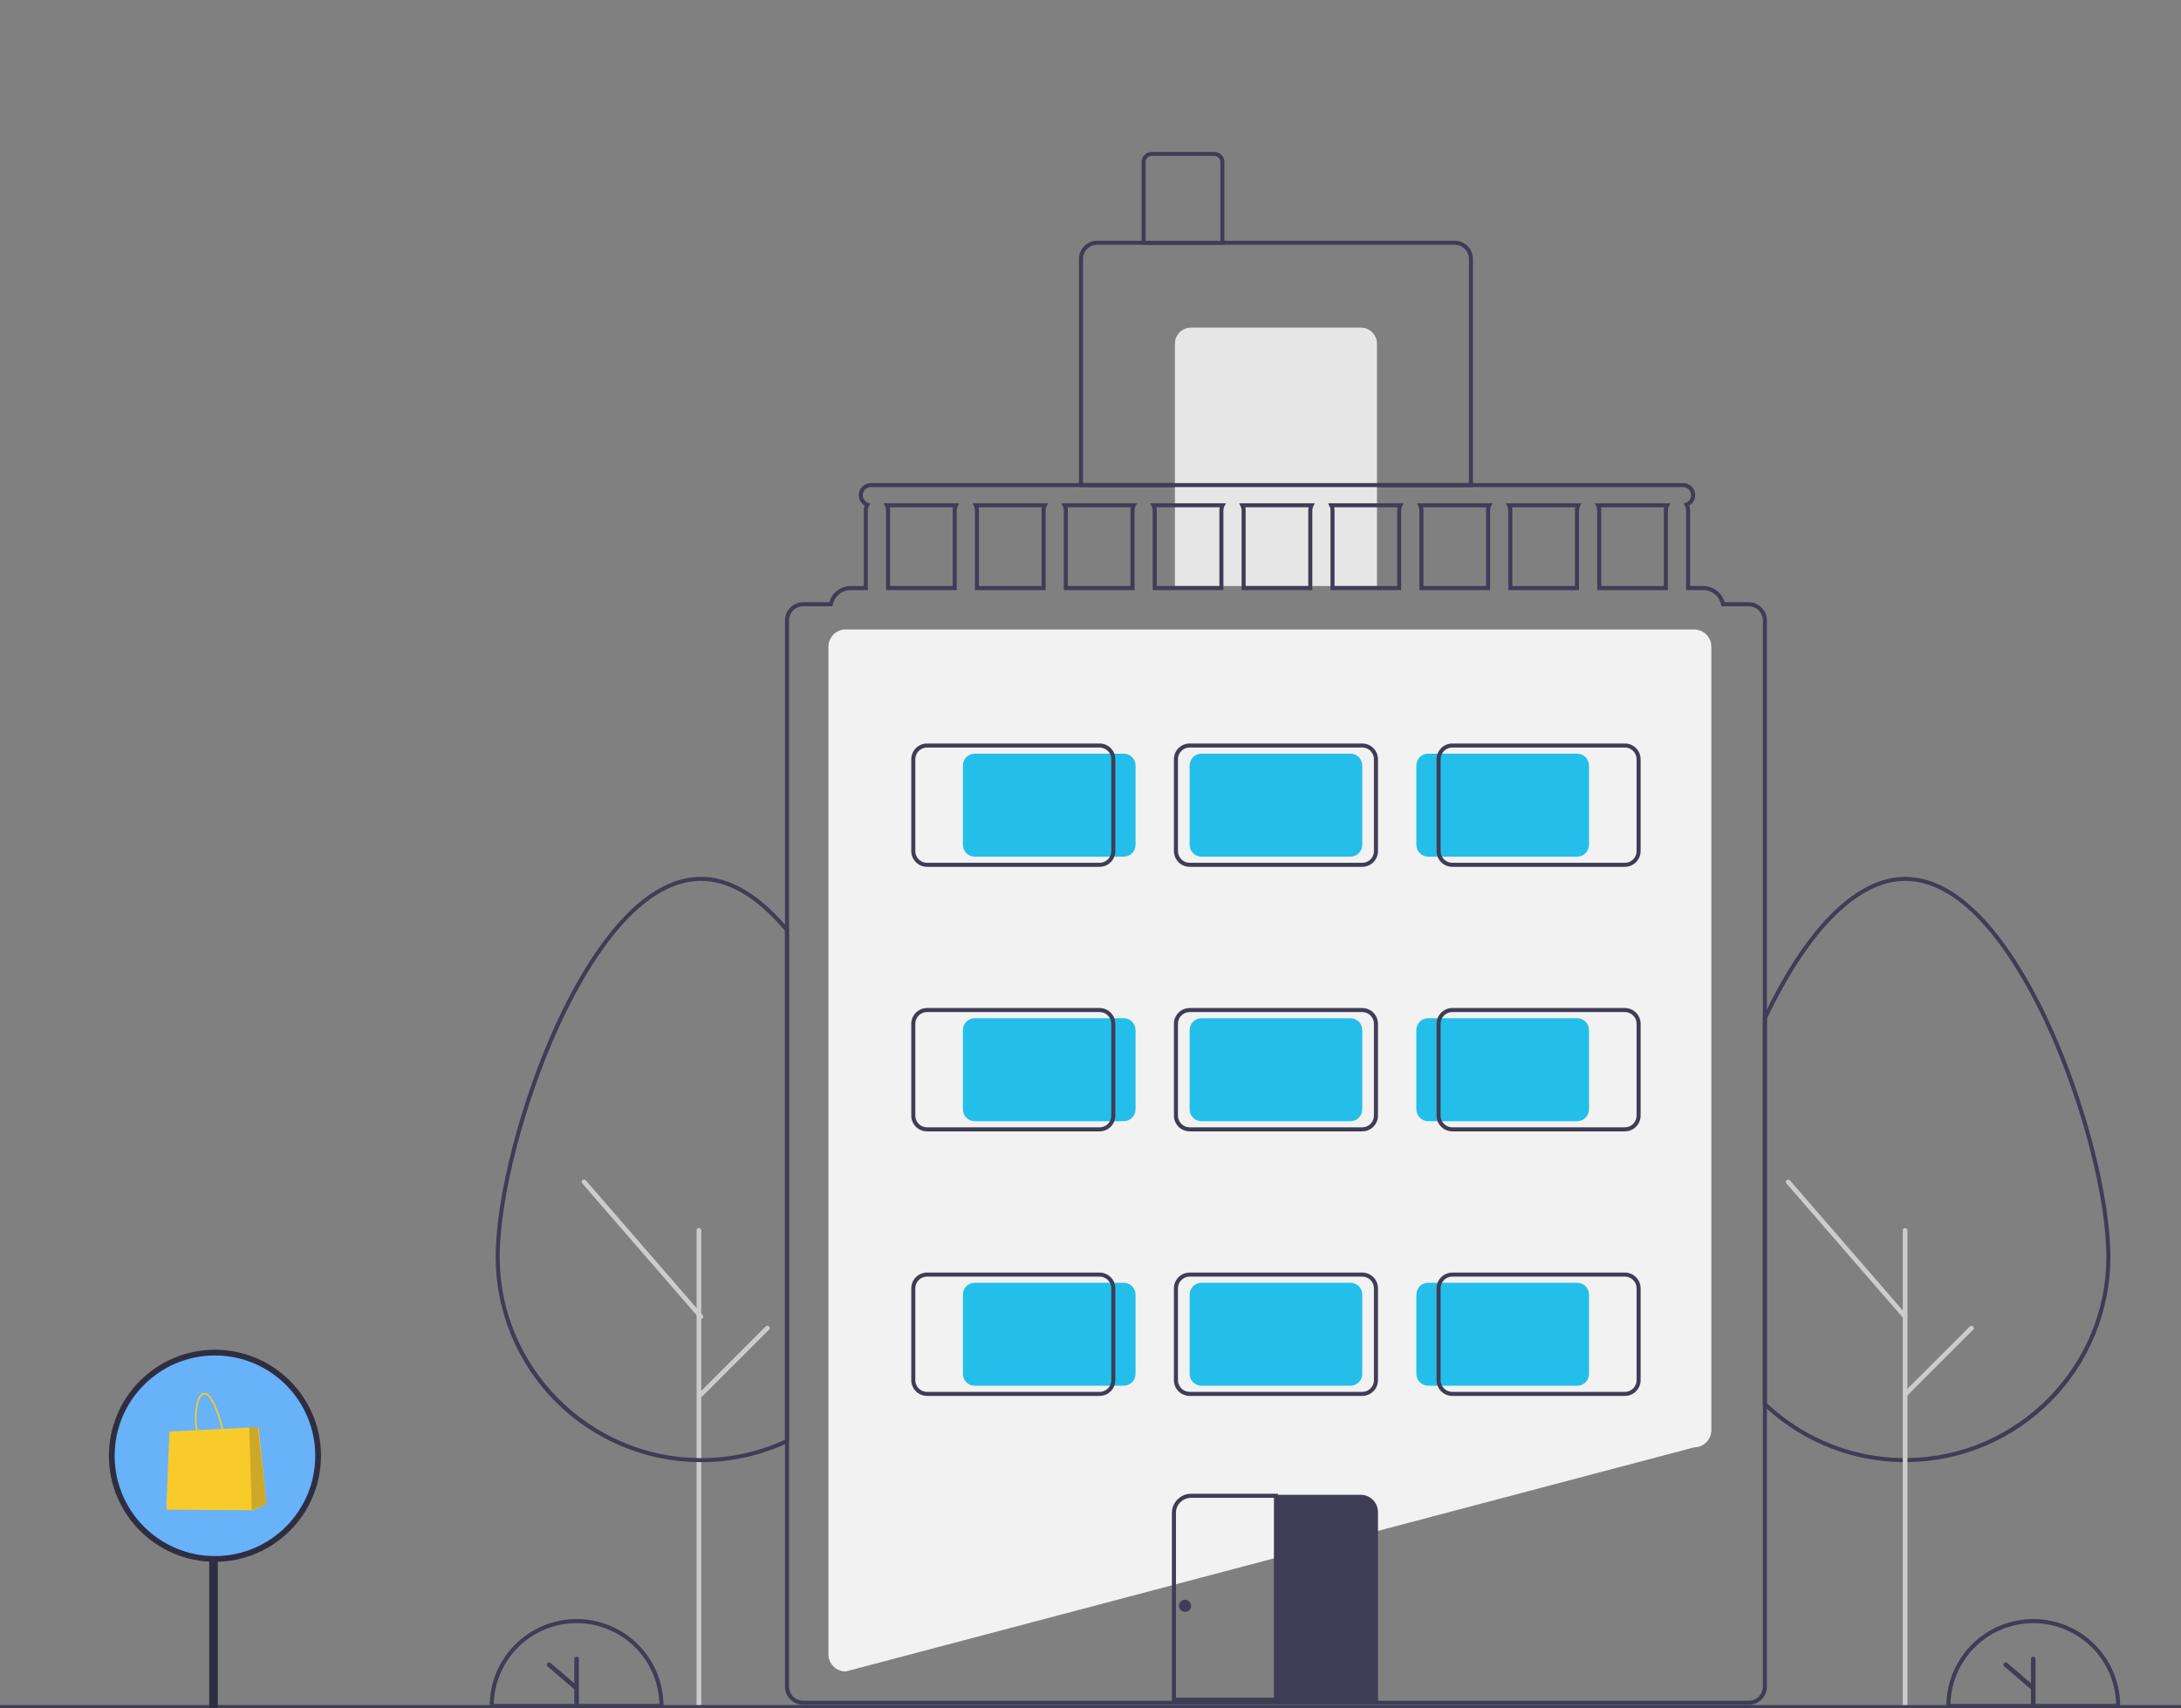 <svg width="761" height="596" viewBox="0 0 761 596" fill="none" xmlns="http://www.w3.org/2000/svg">
<rect x="0" y="0" width="761" height="596" fill="#808080" stroke="none"/>
<g clip-path="url(#clip0_1_4)">
<g clip-path="url(#clip1_1_4)">
<path d="M295.099 583.271H295.053C293.464 583.269 291.941 582.638 290.818 581.515C289.694 580.392 289.063 578.869 289.061 577.281V225.646C289.063 224.058 289.694 222.536 290.818 221.413C291.941 220.29 293.464 219.658 295.053 219.657H591.132C592.721 219.658 594.244 220.29 595.367 221.413C596.491 222.536 597.122 224.058 597.124 225.646V499.062C597.122 500.642 596.497 502.157 595.384 503.279C594.27 504.4 592.759 505.037 591.179 505.051L295.099 583.271Z" fill="#F2F2F2"/>
<path d="M513.94 169.977H376.475V90.348C376.477 88.666 377.146 87.055 378.335 85.865C379.524 84.677 381.137 84.008 382.819 84.006H507.595C509.278 84.008 510.89 84.677 512.08 85.865C513.269 87.055 513.938 88.666 513.94 90.348V169.977ZM377.885 168.567H512.53V90.348C512.529 89.04 512.008 87.786 511.083 86.862C510.158 85.937 508.904 85.417 507.595 85.415H382.819C381.511 85.417 380.257 85.937 379.331 86.862C378.406 87.786 377.886 89.04 377.885 90.348V168.567Z" fill="#3F3D56"/>
<path d="M415.599 114.307H474.815C476.311 114.307 477.745 114.901 478.803 115.958C479.861 117.015 480.455 118.449 480.455 119.945V204.506H409.96V119.945C409.96 118.449 410.554 117.015 411.612 115.958C412.669 114.901 414.104 114.307 415.599 114.307Z" fill="#E6E6E6"/>
<path d="M427.231 85.415H398.328V56.523C398.329 55.589 398.701 54.694 399.362 54.033C400.022 53.373 400.918 53.001 401.853 53H423.706C424.641 53.001 425.537 53.373 426.198 54.033C426.858 54.694 427.23 55.589 427.231 56.523V85.415ZM399.738 84.006H425.821V56.523C425.821 55.963 425.598 55.425 425.201 55.029C424.805 54.633 424.267 54.41 423.706 54.409H401.853C401.292 54.41 400.755 54.633 400.358 55.029C399.962 55.425 399.739 55.963 399.738 56.523V84.006Z" fill="#3F3D56"/>
<path d="M664.736 510.224C664.455 510.224 664.181 510.224 663.9 510.217C646.46 510.024 629.691 503.472 616.743 491.791C616.264 491.356 615.789 490.914 615.319 490.467L615.1 490.259V355.206L615.168 355.063C615.634 354.074 616.108 353.099 616.581 352.125C631.244 322.366 648.345 305.98 664.736 305.98C688.373 305.98 706.704 338.391 715.527 357.71C727.797 384.575 736.366 417.864 736.366 438.664C736.36 457.506 728.922 475.587 715.666 488.982C702.409 502.378 684.403 510.008 665.554 510.217C665.291 510.224 665.01 510.224 664.736 510.224ZM616.51 489.655C616.901 490.024 617.295 490.388 617.69 490.747C630.385 502.198 646.827 508.621 663.926 508.808C664.211 508.815 664.481 508.807 664.755 508.815C665.01 508.815 665.273 508.815 665.529 508.808C703.816 508.383 734.956 476.917 734.956 438.664C734.956 418.045 726.439 384.996 714.245 358.295C705.562 339.283 687.584 307.389 664.736 307.389C648.911 307.389 632.259 323.496 617.848 352.744C617.401 353.663 616.953 354.586 616.51 355.522L616.51 489.655Z" fill="#3F3D56"/>
<path d="M664.733 595.665C664.518 595.665 664.311 595.579 664.159 595.427C664.007 595.275 663.922 595.069 663.922 594.854V429.347C663.921 429.241 663.942 429.135 663.982 429.036C664.022 428.937 664.082 428.847 664.157 428.771C664.233 428.695 664.322 428.635 664.421 428.594C664.52 428.553 664.626 428.532 664.733 428.532C664.84 428.532 664.945 428.553 665.044 428.594C665.143 428.635 665.233 428.695 665.308 428.771C665.383 428.847 665.443 428.937 665.483 429.036C665.524 429.135 665.544 429.241 665.544 429.347V594.854C665.544 595.069 665.458 595.275 665.306 595.427C665.154 595.579 664.948 595.665 664.733 595.665Z" fill="#CCCCCC"/>
<path d="M243.877 595.665C243.662 595.665 243.456 595.579 243.304 595.427C243.152 595.275 243.066 595.069 243.066 594.854V429.347C243.066 429.241 243.086 429.135 243.127 429.036C243.167 428.937 243.227 428.847 243.302 428.771C243.377 428.695 243.467 428.635 243.566 428.594C243.664 428.553 243.77 428.532 243.877 428.532C243.984 428.532 244.09 428.553 244.189 428.594C244.287 428.635 244.377 428.695 244.452 428.771C244.528 428.847 244.587 428.937 244.628 429.036C244.668 429.135 244.689 429.241 244.688 429.347V594.854C244.688 595.069 244.603 595.275 244.451 595.427C244.299 595.579 244.092 595.665 243.877 595.665Z" fill="#CCCCCC"/>
<path d="M664.733 460.27C664.617 460.27 664.502 460.245 664.396 460.197C664.29 460.149 664.196 460.078 664.12 459.99L623.329 412.967C623.188 412.804 623.118 412.593 623.134 412.379C623.149 412.164 623.249 411.965 623.411 411.824C623.574 411.684 623.785 411.613 624 411.628C624.214 411.643 624.413 411.743 624.555 411.904L665.346 458.928C665.447 459.045 665.513 459.19 665.535 459.343C665.558 459.497 665.535 459.654 665.471 459.796C665.406 459.937 665.302 460.057 665.171 460.141C665.041 460.225 664.889 460.27 664.733 460.27Z" fill="#CCCCCC"/>
<path d="M664.733 487.408C664.572 487.408 664.416 487.36 664.282 487.271C664.149 487.182 664.045 487.055 663.983 486.907C663.922 486.759 663.906 486.596 663.937 486.439C663.969 486.282 664.046 486.137 664.159 486.024L687.337 462.854C687.49 462.703 687.696 462.618 687.91 462.618C688.125 462.619 688.331 462.704 688.483 462.856C688.635 463.007 688.72 463.213 688.72 463.428C688.721 463.642 688.636 463.848 688.484 464.001L665.306 487.17C665.231 487.246 665.142 487.305 665.043 487.346C664.945 487.387 664.839 487.408 664.733 487.408Z" fill="#CCCCCC"/>
<path d="M739.773 596H679.143V595.295C679.141 591.315 679.924 587.373 681.447 583.694C682.969 580.016 685.202 576.674 688.017 573.858C690.832 571.043 694.175 568.81 697.854 567.286C701.532 565.762 705.476 564.978 709.458 564.978C713.44 564.978 717.383 565.762 721.062 567.286C724.741 568.81 728.084 571.043 730.899 573.858C733.714 576.674 735.947 580.016 737.469 583.694C738.992 587.373 739.774 591.315 739.773 595.295L739.773 596ZM680.562 594.591H738.354C738.17 587.052 735.045 579.884 729.646 574.617C724.247 569.35 717.002 566.401 709.458 566.401C701.914 566.401 694.669 569.35 689.27 574.617C683.871 579.884 680.746 587.052 680.562 594.591Z" fill="#3F3D56"/>
<path d="M709.458 578.096C709.246 578.096 709.042 578.18 708.892 578.331C708.742 578.481 708.658 578.684 708.658 578.896V587.394L700.376 580.289C700.296 580.22 700.204 580.168 700.104 580.135C700.004 580.102 699.899 580.089 699.794 580.097C699.689 580.105 699.586 580.133 699.492 580.181C699.398 580.228 699.315 580.294 699.246 580.374C699.177 580.453 699.125 580.546 699.093 580.646C699.06 580.746 699.047 580.852 699.055 580.956C699.063 581.061 699.092 581.164 699.14 581.257C699.188 581.351 699.253 581.435 699.333 581.503L708.658 589.503V594.495C708.657 594.601 708.678 594.705 708.718 594.802C708.758 594.899 708.817 594.988 708.891 595.062C708.965 595.137 709.054 595.196 709.151 595.236C709.248 595.277 709.353 595.298 709.458 595.298C709.563 595.298 709.667 595.277 709.765 595.236C709.862 595.196 709.95 595.137 710.025 595.062C710.099 594.988 710.158 594.899 710.198 594.802C710.238 594.705 710.258 594.601 710.258 594.495V578.896C710.258 578.684 710.174 578.481 710.024 578.331C709.874 578.18 709.67 578.096 709.458 578.096Z" fill="#3F3D56"/>
<path d="M231.503 596H170.874V595.295C170.872 591.315 171.655 587.373 173.177 583.694C174.7 580.016 176.932 576.674 179.748 573.858C182.563 571.043 185.905 568.81 189.584 567.286C193.263 565.762 197.206 564.978 201.188 564.978C205.171 564.978 209.114 565.762 212.793 567.286C216.472 568.81 219.814 571.043 222.629 573.858C225.445 576.674 227.677 580.016 229.2 583.694C230.722 587.373 231.505 591.315 231.503 595.295L231.503 596ZM172.292 594.591H230.085C229.901 587.052 226.776 579.884 221.377 574.617C215.978 569.35 208.732 566.401 201.188 566.401C193.644 566.401 186.399 569.35 181 574.617C175.601 579.884 172.476 587.052 172.292 594.591Z" fill="#3F3D56"/>
<path d="M201.189 578.096C200.976 578.096 200.773 578.18 200.623 578.331C200.473 578.481 200.388 578.684 200.388 578.896V587.394L192.107 580.289C192.027 580.22 191.935 580.168 191.835 580.135C191.735 580.102 191.629 580.089 191.524 580.097C191.419 580.105 191.317 580.133 191.223 580.181C191.129 580.228 191.045 580.294 190.977 580.374C190.908 580.453 190.856 580.546 190.823 580.646C190.791 580.746 190.778 580.852 190.786 580.956C190.794 581.061 190.823 581.164 190.871 581.257C190.918 581.351 190.984 581.435 191.064 581.503L200.388 589.503V594.495C200.388 594.601 200.408 594.705 200.448 594.802C200.489 594.899 200.547 594.988 200.622 595.062C200.696 595.137 200.784 595.196 200.882 595.236C200.979 595.277 201.083 595.298 201.189 595.298C201.294 595.298 201.398 595.277 201.495 595.236C201.593 595.196 201.681 595.137 201.755 595.062C201.83 594.988 201.889 594.899 201.929 594.802C201.969 594.705 201.989 594.601 201.989 594.495V578.896C201.989 578.684 201.905 578.481 201.754 578.331C201.604 578.18 201.401 578.096 201.189 578.096Z" fill="#3F3D56"/>
<path d="M244.586 510.224C244.305 510.224 244.031 510.224 243.75 510.217C224.904 510.004 206.901 502.373 193.646 488.978C180.392 475.583 172.955 457.504 172.948 438.664C172.948 417.864 181.518 384.575 193.788 357.71C202.612 338.391 220.945 305.98 244.586 305.98C254.323 305.98 264.129 311.528 273.729 322.47C274.206 323.009 274.683 323.565 275.153 324.135L275.314 324.33V503.309L274.917 503.501C274.442 503.731 273.961 503.947 273.48 504.155C264.633 508.069 255.078 510.132 245.404 510.217C245.141 510.224 244.859 510.224 244.586 510.224ZM244.586 307.389C221.733 307.389 203.754 339.283 195.07 358.295C182.876 384.996 174.358 418.044 174.358 438.664C174.358 476.91 205.499 508.376 243.776 508.808C244.061 508.815 244.327 508.817 244.604 508.814C244.86 508.814 245.123 508.814 245.378 508.808C254.866 508.725 264.237 506.702 272.914 502.864C273.247 502.72 273.577 502.574 273.904 502.421V324.838C273.496 324.348 273.083 323.869 272.671 323.4C263.348 312.776 253.899 307.389 244.586 307.389Z" fill="#3F3D56"/>
<path d="M244.583 460.27C244.466 460.27 244.351 460.245 244.246 460.197C244.14 460.149 244.046 460.078 243.969 459.99L203.178 412.967C203.038 412.804 202.968 412.593 202.983 412.379C202.999 412.164 203.099 411.965 203.261 411.824C203.423 411.684 203.635 411.613 203.849 411.628C204.063 411.643 204.263 411.743 204.404 411.904L245.195 458.928C245.297 459.045 245.363 459.19 245.385 459.343C245.407 459.497 245.385 459.654 245.32 459.796C245.256 459.937 245.152 460.057 245.021 460.141C244.89 460.225 244.738 460.27 244.583 460.27Z" fill="#CCCCCC"/>
<path d="M244.582 487.408C244.422 487.408 244.265 487.36 244.132 487.271C243.998 487.182 243.894 487.055 243.833 486.907C243.772 486.759 243.756 486.596 243.787 486.439C243.818 486.282 243.895 486.137 244.009 486.024L267.187 462.854C267.339 462.703 267.545 462.618 267.76 462.618C267.975 462.619 268.18 462.704 268.332 462.856C268.484 463.007 268.569 463.213 268.57 463.428C268.57 463.642 268.485 463.848 268.334 464.001L245.156 487.17C245.08 487.246 244.991 487.305 244.893 487.346C244.794 487.387 244.689 487.408 244.582 487.408Z" fill="#CCCCCC"/>
<path d="M308.278 175.614L308.799 176.643C309.031 177.087 309.152 177.58 309.152 178.081V205.915H333.825V178.081C333.825 177.58 333.946 177.087 334.178 176.643L334.699 175.614H308.278ZM332.415 178.081V204.506H310.562V178.081C310.562 177.724 310.519 177.369 310.435 177.024H332.542C332.457 177.369 332.415 177.724 332.415 178.081ZM339.295 175.614L339.817 176.643C340.048 177.087 340.169 177.58 340.17 178.081V205.915H364.843V178.081C364.843 177.58 364.964 177.087 365.195 176.643L365.717 175.614H339.295ZM363.433 178.081V204.506H341.58V178.081C341.58 177.724 341.537 177.369 341.453 177.024H363.56C363.475 177.369 363.433 177.724 363.433 178.081ZM370.313 175.614L370.835 176.643C371.066 177.087 371.187 177.58 371.187 178.081V205.915H395.861V178.081C395.861 177.58 395.982 177.087 396.213 176.643L396.735 175.614H370.313ZM394.451 178.081V204.506H372.597V178.081C372.598 177.724 372.555 177.369 372.47 177.024H394.578C394.493 177.369 394.45 177.724 394.451 178.081ZM401.331 175.614L401.853 176.643C402.084 177.087 402.205 177.58 402.205 178.081V205.915H426.879V178.081C426.879 177.58 427 177.087 427.231 176.643L427.753 175.614H401.331ZM425.469 178.081V204.506H403.615V178.081C403.616 177.724 403.573 177.369 403.488 177.024H425.596C425.511 177.369 425.468 177.724 425.469 178.081ZM432.349 175.614L432.871 176.643C433.102 177.087 433.223 177.58 433.223 178.081V205.915H457.896V178.081C457.897 177.58 458.018 177.087 458.249 176.643L458.771 175.614H432.349ZM456.487 178.081V204.506H434.633V178.081C434.633 177.724 434.591 177.369 434.506 177.024H456.614C456.529 177.369 456.486 177.724 456.487 178.081ZM463.367 175.614L463.888 176.643C464.12 177.087 464.241 177.58 464.241 178.081V205.915H488.914V178.081C488.915 177.58 489.035 177.087 489.267 176.643L489.789 175.614H463.367ZM487.504 178.081V204.506H465.651V178.081C465.651 177.724 465.609 177.369 465.524 177.024H487.631C487.547 177.369 487.504 177.724 487.504 178.081ZM494.384 175.614L494.906 176.643C495.138 177.087 495.258 177.58 495.259 178.081V205.915H519.932V178.081C519.932 177.58 520.053 177.087 520.285 176.643L520.806 175.614H494.384ZM518.522 178.081V204.506H496.669V178.081C496.669 177.724 496.626 177.369 496.542 177.024H518.649C518.564 177.369 518.522 177.724 518.522 178.081ZM525.402 175.614L525.924 176.643C526.155 177.087 526.276 177.58 526.277 178.081V205.915H550.95V178.081C550.95 177.58 551.071 177.087 551.302 176.643L551.824 175.614H525.402ZM549.54 178.081V204.506H527.687V178.081C527.687 177.724 527.644 177.369 527.559 177.024H549.667C549.582 177.369 549.54 177.724 549.54 178.081ZM556.42 175.614L556.942 176.643C557.173 177.087 557.294 177.58 557.294 178.081V205.915H581.968V178.081C581.968 177.58 582.089 177.087 582.32 176.643L582.842 175.614H556.42ZM580.558 178.081V204.506H558.704V178.081C558.705 177.724 558.662 177.369 558.577 177.024H580.685C580.6 177.369 580.557 177.724 580.558 178.081ZM556.42 175.614L556.942 176.643C557.173 177.087 557.294 177.58 557.294 178.081V205.915H581.968V178.081C581.968 177.58 582.089 177.087 582.32 176.643L582.842 175.614H556.42ZM580.558 178.081V204.506H558.704V178.081C558.705 177.724 558.662 177.369 558.577 177.024H580.685C580.6 177.369 580.557 177.724 580.558 178.081ZM525.402 175.614L525.924 176.643C526.155 177.087 526.276 177.58 526.277 178.081V205.915H550.95V178.081C550.95 177.58 551.071 177.087 551.302 176.643L551.824 175.614H525.402ZM549.54 178.081V204.506H527.687V178.081C527.687 177.724 527.644 177.369 527.559 177.024H549.667C549.582 177.369 549.54 177.724 549.54 178.081ZM494.384 175.614L494.906 176.643C495.138 177.087 495.258 177.58 495.259 178.081V205.915H519.932V178.081C519.932 177.58 520.053 177.087 520.285 176.643L520.806 175.614H494.384ZM518.522 178.081V204.506H496.669V178.081C496.669 177.724 496.626 177.369 496.542 177.024H518.649C518.564 177.369 518.522 177.724 518.522 178.081ZM463.367 175.614L463.888 176.643C464.12 177.087 464.241 177.58 464.241 178.081V205.915H488.914V178.081C488.915 177.58 489.035 177.087 489.267 176.643L489.789 175.614H463.367ZM487.504 178.081V204.506H465.651V178.081C465.651 177.724 465.609 177.369 465.524 177.024H487.631C487.547 177.369 487.504 177.724 487.504 178.081ZM432.349 175.614L432.871 176.643C433.102 177.087 433.223 177.58 433.223 178.081V205.915H457.896V178.081C457.897 177.58 458.018 177.087 458.249 176.643L458.771 175.614H432.349ZM456.487 178.081V204.506H434.633V178.081C434.633 177.724 434.591 177.369 434.506 177.024H456.614C456.529 177.369 456.486 177.724 456.487 178.081ZM401.331 175.614L401.853 176.643C402.084 177.087 402.205 177.58 402.205 178.081V205.915H426.879V178.081C426.879 177.58 427 177.087 427.231 176.643L427.753 175.614H401.331ZM425.469 178.081V204.506H403.615V178.081C403.616 177.724 403.573 177.369 403.488 177.024H425.596C425.511 177.369 425.468 177.724 425.469 178.081ZM370.313 175.614L370.835 176.643C371.066 177.087 371.187 177.58 371.187 178.081V205.915H395.861V178.081C395.861 177.58 395.982 177.087 396.213 176.643L396.735 175.614H370.313ZM394.451 178.081V204.506H372.597V178.081C372.598 177.724 372.555 177.369 372.47 177.024H394.578C394.493 177.369 394.45 177.724 394.451 178.081ZM339.295 175.614L339.817 176.643C340.048 177.087 340.169 177.58 340.17 178.081V205.915H364.843V178.081C364.843 177.58 364.964 177.087 365.195 176.643L365.717 175.614H339.295ZM363.433 178.081V204.506H341.58V178.081C341.58 177.724 341.537 177.369 341.453 177.024H363.56C363.475 177.369 363.433 177.724 363.433 178.081ZM308.278 175.614L308.799 176.643C309.031 177.087 309.152 177.58 309.152 178.081V205.915H333.825V178.081C333.825 177.58 333.946 177.087 334.178 176.643L334.699 175.614H308.278ZM332.415 178.081V204.506H310.562V178.081C310.562 177.724 310.519 177.369 310.435 177.024H332.542C332.457 177.369 332.415 177.724 332.415 178.081ZM556.42 175.614L556.942 176.643C557.173 177.087 557.294 177.58 557.294 178.081V205.915H581.968V178.081C581.968 177.58 582.089 177.087 582.32 176.643L582.842 175.614H556.42ZM580.558 178.081V204.506H558.704V178.081C558.705 177.724 558.662 177.369 558.577 177.024H580.685C580.6 177.369 580.557 177.724 580.558 178.081ZM525.402 175.614L525.924 176.643C526.155 177.087 526.276 177.58 526.277 178.081V205.915H550.95V178.081C550.95 177.58 551.071 177.087 551.302 176.643L551.824 175.614H525.402ZM549.54 178.081V204.506H527.687V178.081C527.687 177.724 527.644 177.369 527.559 177.024H549.667C549.582 177.369 549.54 177.724 549.54 178.081ZM494.384 175.614L494.906 176.643C495.138 177.087 495.258 177.58 495.259 178.081V205.915H519.932V178.081C519.932 177.58 520.053 177.087 520.285 176.643L520.806 175.614H494.384ZM518.522 178.081V204.506H496.669V178.081C496.669 177.724 496.626 177.369 496.542 177.024H518.649C518.564 177.369 518.522 177.724 518.522 178.081ZM463.367 175.614L463.888 176.643C464.12 177.087 464.241 177.58 464.241 178.081V205.915H488.914V178.081C488.915 177.58 489.035 177.087 489.267 176.643L489.789 175.614H463.367ZM487.504 178.081V204.506H465.651V178.081C465.651 177.724 465.609 177.369 465.524 177.024H487.631C487.547 177.369 487.504 177.724 487.504 178.081ZM432.349 175.614L432.871 176.643C433.102 177.087 433.223 177.58 433.223 178.081V205.915H457.896V178.081C457.897 177.58 458.018 177.087 458.249 176.643L458.771 175.614H432.349ZM456.487 178.081V204.506H434.633V178.081C434.633 177.724 434.591 177.369 434.506 177.024H456.614C456.529 177.369 456.486 177.724 456.487 178.081ZM401.331 175.614L401.853 176.643C402.084 177.087 402.205 177.58 402.205 178.081V205.915H426.879V178.081C426.879 177.58 427 177.087 427.231 176.643L427.753 175.614H401.331ZM425.469 178.081V204.506H403.615V178.081C403.616 177.724 403.573 177.369 403.488 177.024H425.596C425.511 177.369 425.468 177.724 425.469 178.081ZM370.313 175.614L370.835 176.643C371.066 177.087 371.187 177.58 371.187 178.081V205.915H395.861V178.081C395.861 177.58 395.982 177.087 396.213 176.643L396.735 175.614H370.313ZM394.451 178.081V204.506H372.597V178.081C372.598 177.724 372.555 177.369 372.47 177.024H394.578C394.493 177.369 394.45 177.724 394.451 178.081ZM339.295 175.614L339.817 176.643C340.048 177.087 340.169 177.58 340.17 178.081V205.915H364.843V178.081C364.843 177.58 364.964 177.087 365.195 176.643L365.717 175.614H339.295ZM363.433 178.081V204.506H341.58V178.081C341.58 177.724 341.537 177.369 341.453 177.024H363.56C363.475 177.369 363.433 177.724 363.433 178.081ZM308.278 175.614L308.799 176.643C309.031 177.087 309.152 177.58 309.152 178.081V205.915H333.825V178.081C333.825 177.58 333.946 177.087 334.178 176.643L334.699 175.614H308.278ZM332.415 178.081V204.506H310.562V178.081C310.562 177.724 310.519 177.369 310.435 177.024H332.542C332.457 177.369 332.415 177.724 332.415 178.081ZM556.42 175.614L556.942 176.643C557.173 177.087 557.294 177.58 557.294 178.081V205.915H581.968V178.081C581.968 177.58 582.089 177.087 582.32 176.643L582.842 175.614H556.42ZM580.558 178.081V204.506H558.704V178.081C558.705 177.724 558.662 177.369 558.577 177.024H580.685C580.6 177.369 580.557 177.724 580.558 178.081ZM525.402 175.614L525.924 176.643C526.155 177.087 526.276 177.58 526.277 178.081V205.915H550.95V178.081C550.95 177.58 551.071 177.087 551.302 176.643L551.824 175.614H525.402ZM549.54 178.081V204.506H527.687V178.081C527.687 177.724 527.644 177.369 527.559 177.024H549.667C549.582 177.369 549.54 177.724 549.54 178.081ZM494.384 175.614L494.906 176.643C495.138 177.087 495.258 177.58 495.259 178.081V205.915H519.932V178.081C519.932 177.58 520.053 177.087 520.285 176.643L520.806 175.614H494.384ZM518.522 178.081V204.506H496.669V178.081C496.669 177.724 496.626 177.369 496.542 177.024H518.649C518.564 177.369 518.522 177.724 518.522 178.081ZM463.367 175.614L463.888 176.643C464.12 177.087 464.241 177.58 464.241 178.081V205.915H488.914V178.081C488.915 177.58 489.035 177.087 489.267 176.643L489.789 175.614H463.367ZM487.504 178.081V204.506H465.651V178.081C465.651 177.724 465.609 177.369 465.524 177.024H487.631C487.547 177.369 487.504 177.724 487.504 178.081ZM432.349 175.614L432.871 176.643C433.102 177.087 433.223 177.58 433.223 178.081V205.915H457.896V178.081C457.897 177.58 458.018 177.087 458.249 176.643L458.771 175.614H432.349ZM456.487 178.081V204.506H434.633V178.081C434.633 177.724 434.591 177.369 434.506 177.024H456.614C456.529 177.369 456.486 177.724 456.487 178.081ZM401.331 175.614L401.853 176.643C402.084 177.087 402.205 177.58 402.205 178.081V205.915H426.879V178.081C426.879 177.58 427 177.087 427.231 176.643L427.753 175.614H401.331ZM425.469 178.081V204.506H403.615V178.081C403.616 177.724 403.573 177.369 403.488 177.024H425.596C425.511 177.369 425.468 177.724 425.469 178.081ZM370.313 175.614L370.835 176.643C371.066 177.087 371.187 177.58 371.187 178.081V205.915H395.861V178.081C395.861 177.58 395.982 177.087 396.213 176.643L396.735 175.614H370.313ZM394.451 178.081V204.506H372.597V178.081C372.598 177.724 372.555 177.369 372.47 177.024H394.578C394.493 177.369 394.45 177.724 394.451 178.081ZM339.295 175.614L339.817 176.643C340.048 177.087 340.169 177.58 340.17 178.081V205.915H364.843V178.081C364.843 177.58 364.964 177.087 365.195 176.643L365.717 175.614H339.295ZM363.433 178.081V204.506H341.58V178.081C341.58 177.724 341.537 177.369 341.453 177.024H363.56C363.475 177.369 363.433 177.724 363.433 178.081ZM308.278 175.614L308.799 176.643C309.031 177.087 309.152 177.58 309.152 178.081V205.915H333.825V178.081C333.825 177.58 333.946 177.087 334.178 176.643L334.699 175.614H308.278ZM332.415 178.081V204.506H310.562V178.081C310.562 177.724 310.519 177.369 310.435 177.024H332.542C332.457 177.369 332.415 177.724 332.415 178.081ZM556.42 175.614L556.942 176.643C557.173 177.087 557.294 177.58 557.294 178.081V205.915H581.968V178.081C581.968 177.58 582.089 177.087 582.32 176.643L582.842 175.614H556.42ZM580.558 178.081V204.506H558.704V178.081C558.705 177.724 558.662 177.369 558.577 177.024H580.685C580.6 177.369 580.557 177.724 580.558 178.081ZM525.402 175.614L525.924 176.643C526.155 177.087 526.276 177.58 526.277 178.081V205.915H550.95V178.081C550.95 177.58 551.071 177.087 551.302 176.643L551.824 175.614H525.402ZM549.54 178.081V204.506H527.687V178.081C527.687 177.724 527.644 177.369 527.559 177.024H549.667C549.582 177.369 549.54 177.724 549.54 178.081ZM494.384 175.614L494.906 176.643C495.138 177.087 495.258 177.58 495.259 178.081V205.915H519.932V178.081C519.932 177.58 520.053 177.087 520.285 176.643L520.806 175.614H494.384ZM518.522 178.081V204.506H496.669V178.081C496.669 177.724 496.626 177.369 496.542 177.024H518.649C518.564 177.369 518.522 177.724 518.522 178.081ZM463.367 175.614L463.888 176.643C464.12 177.087 464.241 177.58 464.241 178.081V205.915H488.914V178.081C488.915 177.58 489.035 177.087 489.267 176.643L489.789 175.614H463.367ZM487.504 178.081V204.506H465.651V178.081C465.651 177.724 465.609 177.369 465.524 177.024H487.631C487.547 177.369 487.504 177.724 487.504 178.081ZM432.349 175.614L432.871 176.643C433.102 177.087 433.223 177.58 433.223 178.081V205.915H457.896V178.081C457.897 177.58 458.018 177.087 458.249 176.643L458.771 175.614H432.349ZM456.487 178.081V204.506H434.633V178.081C434.633 177.724 434.591 177.369 434.506 177.024H456.614C456.529 177.369 456.486 177.724 456.487 178.081ZM401.331 175.614L401.853 176.643C402.084 177.087 402.205 177.58 402.205 178.081V205.915H426.879V178.081C426.879 177.58 427 177.087 427.231 176.643L427.753 175.614H401.331ZM425.469 178.081V204.506H403.615V178.081C403.616 177.724 403.573 177.369 403.488 177.024H425.596C425.511 177.369 425.468 177.724 425.469 178.081ZM370.313 175.614L370.835 176.643C371.066 177.087 371.187 177.58 371.187 178.081V205.915H395.861V178.081C395.861 177.58 395.982 177.087 396.213 176.643L396.735 175.614H370.313ZM394.451 178.081V204.506H372.597V178.081C372.598 177.724 372.555 177.369 372.47 177.024H394.578C394.493 177.369 394.45 177.724 394.451 178.081ZM339.295 175.614L339.817 176.643C340.048 177.087 340.169 177.58 340.17 178.081V205.915H364.843V178.081C364.843 177.58 364.964 177.087 365.195 176.643L365.717 175.614H339.295ZM363.433 178.081V204.506H341.58V178.081C341.58 177.724 341.537 177.369 341.453 177.024H363.56C363.475 177.369 363.433 177.724 363.433 178.081ZM308.278 175.614L308.799 176.643C309.031 177.087 309.152 177.58 309.152 178.081V205.915H333.825V178.081C333.825 177.58 333.946 177.087 334.178 176.643L334.699 175.614H308.278ZM332.415 178.081V204.506H310.562V178.081C310.562 177.724 310.519 177.369 310.435 177.024H332.542C332.457 177.369 332.415 177.724 332.415 178.081ZM556.42 175.614L556.942 176.643C557.173 177.087 557.294 177.58 557.294 178.081V205.915H581.968V178.081C581.968 177.58 582.089 177.087 582.32 176.643L582.842 175.614H556.42ZM580.558 178.081V204.506H558.704V178.081C558.705 177.724 558.662 177.369 558.577 177.024H580.685C580.6 177.369 580.557 177.724 580.558 178.081ZM525.924 176.643C526.155 177.087 526.276 177.58 526.277 178.081V205.915H550.95V178.081C550.95 177.58 551.071 177.087 551.302 176.643L551.824 175.614H525.402L525.924 176.643ZM549.667 177.024C549.582 177.369 549.54 177.724 549.54 178.081V204.506H527.687V178.081C527.687 177.724 527.644 177.369 527.559 177.024H549.667ZM494.906 176.643C495.138 177.087 495.258 177.58 495.259 178.081V205.915H519.932V178.081C519.932 177.58 520.053 177.087 520.285 176.643L520.806 175.614H494.384L494.906 176.643ZM518.649 177.024C518.564 177.369 518.522 177.724 518.522 178.081V204.506H496.669V178.081C496.669 177.724 496.626 177.369 496.542 177.024H518.649ZM463.888 176.643C464.12 177.087 464.241 177.58 464.241 178.081V205.915H488.914V178.081C488.915 177.58 489.035 177.087 489.267 176.643L489.789 175.614H463.367L463.888 176.643ZM487.631 177.024C487.547 177.369 487.504 177.724 487.504 178.081V204.506H465.651V178.081C465.651 177.724 465.609 177.369 465.524 177.024H487.631ZM432.871 176.643C433.102 177.087 433.223 177.58 433.223 178.081V205.915H457.896V178.081C457.897 177.58 458.018 177.087 458.249 176.643L458.771 175.614H432.349L432.871 176.643ZM456.614 177.024C456.529 177.369 456.486 177.724 456.487 178.081V204.506H434.633V178.081C434.633 177.724 434.591 177.369 434.506 177.024H456.614ZM401.853 176.643C402.084 177.087 402.205 177.58 402.205 178.081V205.915H426.879V178.081C426.879 177.58 427 177.087 427.231 176.643L427.753 175.614H401.331L401.853 176.643ZM425.596 177.024C425.511 177.369 425.468 177.724 425.469 178.081V204.506H403.615V178.081C403.616 177.724 403.573 177.369 403.488 177.024H425.596ZM370.835 176.643C371.066 177.087 371.187 177.58 371.187 178.081V205.915H395.861V178.081C395.861 177.58 395.982 177.087 396.213 176.643L396.735 175.614H370.313L370.835 176.643ZM394.578 177.024C394.493 177.369 394.45 177.724 394.451 178.081V204.506H372.597V178.081C372.598 177.724 372.555 177.369 372.47 177.024H394.578ZM339.817 176.643C340.048 177.087 340.169 177.58 340.17 178.081V205.915H364.843V178.081C364.843 177.58 364.964 177.087 365.195 176.643L365.717 175.614H339.295L339.817 176.643ZM363.56 177.024C363.475 177.369 363.433 177.724 363.433 178.081V204.506H341.58V178.081C341.58 177.724 341.537 177.369 341.453 177.024H363.56ZM308.799 176.643C309.031 177.087 309.152 177.58 309.152 178.081V205.915H333.825V178.081C333.825 177.58 333.946 177.087 334.178 176.643L334.699 175.614H308.278L308.799 176.643ZM332.542 177.024C332.457 177.369 332.415 177.724 332.415 178.081V204.506H310.562V178.081C310.562 177.724 310.519 177.369 310.435 177.024H332.542ZM556.942 176.643C557.173 177.087 557.294 177.58 557.294 178.081V205.915H581.968V178.081C581.968 177.58 582.089 177.087 582.32 176.643L582.842 175.614H556.42L556.942 176.643ZM580.685 177.024C580.6 177.369 580.557 177.724 580.558 178.081V204.506H558.704V178.081C558.705 177.724 558.662 177.369 558.577 177.024H580.685ZM525.924 176.643C526.155 177.087 526.276 177.58 526.277 178.081V205.915H550.95V178.081C550.95 177.58 551.071 177.087 551.302 176.643L551.824 175.614H525.402L525.924 176.643ZM549.667 177.024C549.582 177.369 549.54 177.724 549.54 178.081V204.506H527.687V178.081C527.687 177.724 527.644 177.369 527.559 177.024H549.667ZM494.906 176.643C495.138 177.087 495.258 177.58 495.259 178.081V205.915H519.932V178.081C519.932 177.58 520.053 177.087 520.285 176.643L520.806 175.614H494.384L494.906 176.643ZM518.649 177.024C518.564 177.369 518.522 177.724 518.522 178.081V204.506H496.669V178.081C496.669 177.724 496.626 177.369 496.542 177.024H518.649ZM463.888 176.643C464.12 177.087 464.241 177.58 464.241 178.081V205.915H488.914V178.081C488.915 177.58 489.035 177.087 489.267 176.643L489.789 175.614H463.367L463.888 176.643ZM487.631 177.024C487.547 177.369 487.504 177.724 487.504 178.081V204.506H465.651V178.081C465.651 177.724 465.609 177.369 465.524 177.024H487.631ZM432.871 176.643C433.102 177.087 433.223 177.58 433.223 178.081V205.915H457.896V178.081C457.897 177.58 458.018 177.087 458.249 176.643L458.771 175.614H432.349L432.871 176.643ZM456.614 177.024C456.529 177.369 456.486 177.724 456.487 178.081V204.506H434.633V178.081C434.633 177.724 434.591 177.369 434.506 177.024H456.614ZM401.853 176.643C402.084 177.087 402.205 177.58 402.205 178.081V205.915H426.879V178.081C426.879 177.58 427 177.087 427.231 176.643L427.753 175.614H401.331L401.853 176.643ZM425.596 177.024C425.511 177.369 425.468 177.724 425.469 178.081V204.506H403.615V178.081C403.616 177.724 403.573 177.369 403.488 177.024H425.596ZM370.835 176.643C371.066 177.087 371.187 177.58 371.187 178.081V205.915H395.861V178.081C395.861 177.58 395.982 177.087 396.213 176.643L396.735 175.614H370.313L370.835 176.643ZM394.578 177.024C394.493 177.369 394.45 177.724 394.451 178.081V204.506H372.597V178.081C372.598 177.724 372.555 177.369 372.47 177.024H394.578ZM339.817 176.643C340.048 177.087 340.169 177.58 340.17 178.081V205.915H364.843V178.081C364.843 177.58 364.964 177.087 365.195 176.643L365.717 175.614H339.295L339.817 176.643ZM363.56 177.024C363.475 177.369 363.433 177.724 363.433 178.081V204.506H341.58V178.081C341.58 177.724 341.537 177.369 341.453 177.024H363.56ZM308.799 176.643C309.031 177.087 309.152 177.58 309.152 178.081V205.915H333.825V178.081C333.825 177.58 333.946 177.087 334.178 176.643L334.699 175.614H308.278L308.799 176.643ZM332.542 177.024C332.457 177.369 332.415 177.724 332.415 178.081V204.506H310.562V178.081C310.562 177.724 310.519 177.369 310.435 177.024H332.542ZM610.166 210.143H601.763C601.299 208.522 600.321 207.096 598.976 206.079C597.631 205.062 595.991 204.51 594.304 204.506H589.722V178.081C589.724 177.513 589.616 176.951 589.405 176.425C590.204 175.954 590.825 175.234 591.174 174.376C591.523 173.517 591.579 172.568 591.335 171.674C591.09 170.781 590.558 169.992 589.821 169.431C589.084 168.869 588.182 168.566 587.255 168.567H303.865C302.938 168.566 302.036 168.869 301.299 169.431C300.561 169.992 300.029 170.781 299.785 171.674C299.54 172.568 299.597 173.518 299.945 174.376C300.294 175.235 300.916 175.954 301.715 176.425C301.503 176.951 301.396 177.513 301.397 178.081V204.506H296.815C295.129 204.51 293.489 205.062 292.144 206.079C290.798 207.096 289.82 208.522 289.357 210.143H280.249C278.567 210.146 276.955 210.815 275.765 212.004C274.576 213.193 273.907 214.804 273.904 216.486V588.556C273.908 590.237 274.578 591.848 275.767 593.037C276.956 594.225 278.567 594.895 280.249 594.898H610.166C611.848 594.896 613.46 594.227 614.649 593.038C615.839 591.849 616.508 590.237 616.51 588.556V216.486C616.508 214.804 615.838 213.193 614.649 212.004C613.46 210.815 611.848 210.146 610.166 210.143ZM615.1 588.556C615.099 589.563 614.79 590.546 614.214 591.372C613.638 592.198 612.823 592.829 611.879 593.179C611.332 593.387 610.751 593.492 610.166 593.489H280.249C279.664 593.492 279.083 593.387 278.536 593.179C277.591 592.829 276.776 592.198 276.2 591.372C275.625 590.546 275.315 589.563 275.314 588.556V216.486C275.316 215.178 275.836 213.924 276.761 212.999C277.686 212.074 278.941 211.554 280.249 211.553H290.485L290.598 210.989C290.894 209.559 291.674 208.273 292.806 207.35C293.938 206.426 295.354 205.919 296.815 205.915H302.807V178.081C302.807 177.507 302.963 176.945 303.259 176.453L303.695 175.727L302.899 175.431C302.276 175.205 301.753 174.768 301.422 174.194C301.091 173.621 300.973 172.95 301.088 172.298C301.203 171.646 301.545 171.056 302.053 170.631C302.561 170.207 303.203 169.975 303.865 169.977H587.255C587.917 169.975 588.558 170.207 589.066 170.631C589.574 171.056 589.916 171.646 590.032 172.298C590.147 172.95 590.029 173.621 589.697 174.194C589.366 174.768 588.843 175.205 588.221 175.431L587.424 175.727L587.861 176.453C588.156 176.944 588.312 177.507 588.312 178.081V205.915H594.304C595.766 205.919 597.181 206.426 598.314 207.35C599.446 208.273 600.225 209.559 600.522 210.989L600.635 211.553H610.166C611.474 211.554 612.728 212.074 613.653 212.999C614.578 213.924 615.099 215.178 615.1 216.486L615.1 588.556ZM308.278 175.614L308.799 176.643C309.031 177.087 309.152 177.58 309.152 178.081V205.915H333.825V178.081C333.825 177.58 333.946 177.087 334.178 176.643L334.699 175.614H308.278ZM332.415 178.081V204.506H310.562V178.081C310.562 177.724 310.519 177.369 310.435 177.024H332.542C332.457 177.369 332.415 177.724 332.415 178.081ZM339.295 175.614L339.817 176.643C340.048 177.087 340.169 177.58 340.17 178.081V205.915H364.843V178.081C364.843 177.58 364.964 177.087 365.195 176.643L365.717 175.614H339.295ZM363.433 178.081V204.506H341.58V178.081C341.58 177.724 341.537 177.369 341.453 177.024H363.56C363.475 177.369 363.433 177.724 363.433 178.081ZM370.313 175.614L370.835 176.643C371.066 177.087 371.187 177.58 371.187 178.081V205.915H395.861V178.081C395.861 177.58 395.982 177.087 396.213 176.643L396.735 175.614H370.313ZM394.451 178.081V204.506H372.597V178.081C372.598 177.724 372.555 177.369 372.47 177.024H394.578C394.493 177.369 394.45 177.724 394.451 178.081ZM401.331 175.614L401.853 176.643C402.084 177.087 402.205 177.58 402.205 178.081V205.915H426.879V178.081C426.879 177.58 427 177.087 427.231 176.643L427.753 175.614H401.331ZM425.469 178.081V204.506H403.615V178.081C403.616 177.724 403.573 177.369 403.488 177.024H425.596C425.511 177.369 425.468 177.724 425.469 178.081ZM432.349 175.614L432.871 176.643C433.102 177.087 433.223 177.58 433.223 178.081V205.915H457.896V178.081C457.897 177.58 458.018 177.087 458.249 176.643L458.771 175.614H432.349ZM456.487 178.081V204.506H434.633V178.081C434.633 177.724 434.591 177.369 434.506 177.024H456.614C456.529 177.369 456.486 177.724 456.487 178.081ZM463.367 175.614L463.888 176.643C464.12 177.087 464.241 177.58 464.241 178.081V205.915H488.914V178.081C488.915 177.58 489.035 177.087 489.267 176.643L489.789 175.614H463.367ZM487.504 178.081V204.506H465.651V178.081C465.651 177.724 465.609 177.369 465.524 177.024H487.631C487.547 177.369 487.504 177.724 487.504 178.081ZM494.384 175.614L494.906 176.643C495.138 177.087 495.258 177.58 495.259 178.081V205.915H519.932V178.081C519.932 177.58 520.053 177.087 520.285 176.643L520.806 175.614H494.384ZM518.522 178.081V204.506H496.669V178.081C496.669 177.724 496.626 177.369 496.542 177.024H518.649C518.564 177.369 518.522 177.724 518.522 178.081ZM525.402 175.614L525.924 176.643C526.155 177.087 526.276 177.58 526.277 178.081V205.915H550.95V178.081C550.95 177.58 551.071 177.087 551.302 176.643L551.824 175.614H525.402ZM549.54 178.081V204.506H527.687V178.081C527.687 177.724 527.644 177.369 527.559 177.024H549.667C549.582 177.369 549.54 177.724 549.54 178.081ZM556.42 175.614L556.942 176.643C557.173 177.087 557.294 177.58 557.294 178.081V205.915H581.968V178.081C581.968 177.58 582.089 177.087 582.32 176.643L582.842 175.614H556.42ZM580.558 178.081V204.506H558.704V178.081C558.705 177.724 558.662 177.369 558.577 177.024H580.685C580.6 177.369 580.557 177.724 580.558 178.081ZM308.278 175.614L308.799 176.643C309.031 177.087 309.152 177.58 309.152 178.081V205.915H333.825V178.081C333.825 177.58 333.946 177.087 334.178 176.643L334.699 175.614H308.278ZM332.415 178.081V204.506H310.562V178.081C310.562 177.724 310.519 177.369 310.435 177.024H332.542C332.457 177.369 332.415 177.724 332.415 178.081ZM339.295 175.614L339.817 176.643C340.048 177.087 340.169 177.58 340.17 178.081V205.915H364.843V178.081C364.843 177.58 364.964 177.087 365.195 176.643L365.717 175.614H339.295ZM363.433 178.081V204.506H341.58V178.081C341.58 177.724 341.537 177.369 341.453 177.024H363.56C363.475 177.369 363.433 177.724 363.433 178.081ZM370.313 175.614L370.835 176.643C371.066 177.087 371.187 177.58 371.187 178.081V205.915H395.861V178.081C395.861 177.58 395.982 177.087 396.213 176.643L396.735 175.614H370.313ZM394.451 178.081V204.506H372.597V178.081C372.598 177.724 372.555 177.369 372.47 177.024H394.578C394.493 177.369 394.45 177.724 394.451 178.081ZM401.331 175.614L401.853 176.643C402.084 177.087 402.205 177.58 402.205 178.081V205.915H426.879V178.081C426.879 177.58 427 177.087 427.231 176.643L427.753 175.614H401.331ZM425.469 178.081V204.506H403.615V178.081C403.616 177.724 403.573 177.369 403.488 177.024H425.596C425.511 177.369 425.468 177.724 425.469 178.081ZM432.349 175.614L432.871 176.643C433.102 177.087 433.223 177.58 433.223 178.081V205.915H457.896V178.081C457.897 177.58 458.018 177.087 458.249 176.643L458.771 175.614H432.349ZM456.487 178.081V204.506H434.633V178.081C434.633 177.724 434.591 177.369 434.506 177.024H456.614C456.529 177.369 456.486 177.724 456.487 178.081ZM463.367 175.614L463.888 176.643C464.12 177.087 464.241 177.58 464.241 178.081V205.915H488.914V178.081C488.915 177.58 489.035 177.087 489.267 176.643L489.789 175.614H463.367ZM487.504 178.081V204.506H465.651V178.081C465.651 177.724 465.609 177.369 465.524 177.024H487.631C487.547 177.369 487.504 177.724 487.504 178.081ZM494.384 175.614L494.906 176.643C495.138 177.087 495.258 177.58 495.259 178.081V205.915H519.932V178.081C519.932 177.58 520.053 177.087 520.285 176.643L520.806 175.614H494.384ZM518.522 178.081V204.506H496.669V178.081C496.669 177.724 496.626 177.369 496.542 177.024H518.649C518.564 177.369 518.522 177.724 518.522 178.081ZM525.402 175.614L525.924 176.643C526.155 177.087 526.276 177.58 526.277 178.081V205.915H550.95V178.081C550.95 177.58 551.071 177.087 551.302 176.643L551.824 175.614H525.402ZM549.54 178.081V204.506H527.687V178.081C527.687 177.724 527.644 177.369 527.559 177.024H549.667C549.582 177.369 549.54 177.724 549.54 178.081ZM556.42 175.614L556.942 176.643C557.173 177.087 557.294 177.58 557.294 178.081V205.915H581.968V178.081C581.968 177.58 582.089 177.087 582.32 176.643L582.842 175.614H556.42ZM580.558 178.081V204.506H558.704V178.081C558.705 177.724 558.662 177.369 558.577 177.024H580.685C580.6 177.369 580.557 177.724 580.558 178.081ZM308.278 175.614L308.799 176.643C309.031 177.087 309.152 177.58 309.152 178.081V205.915H333.825V178.081C333.825 177.58 333.946 177.087 334.178 176.643L334.699 175.614H308.278ZM332.415 178.081V204.506H310.562V178.081C310.562 177.724 310.519 177.369 310.435 177.024H332.542C332.457 177.369 332.415 177.724 332.415 178.081ZM339.295 175.614L339.817 176.643C340.048 177.087 340.169 177.58 340.17 178.081V205.915H364.843V178.081C364.843 177.58 364.964 177.087 365.195 176.643L365.717 175.614H339.295ZM363.433 178.081V204.506H341.58V178.081C341.58 177.724 341.537 177.369 341.453 177.024H363.56C363.475 177.369 363.433 177.724 363.433 178.081ZM370.313 175.614L370.835 176.643C371.066 177.087 371.187 177.58 371.187 178.081V205.915H395.861V178.081C395.861 177.58 395.982 177.087 396.213 176.643L396.735 175.614H370.313ZM394.451 178.081V204.506H372.597V178.081C372.598 177.724 372.555 177.369 372.47 177.024H394.578C394.493 177.369 394.45 177.724 394.451 178.081ZM401.331 175.614L401.853 176.643C402.084 177.087 402.205 177.58 402.205 178.081V205.915H426.879V178.081C426.879 177.58 427 177.087 427.231 176.643L427.753 175.614H401.331ZM425.469 178.081V204.506H403.615V178.081C403.616 177.724 403.573 177.369 403.488 177.024H425.596C425.511 177.369 425.468 177.724 425.469 178.081ZM432.349 175.614L432.871 176.643C433.102 177.087 433.223 177.58 433.223 178.081V205.915H457.896V178.081C457.897 177.58 458.018 177.087 458.249 176.643L458.771 175.614H432.349ZM456.487 178.081V204.506H434.633V178.081C434.633 177.724 434.591 177.369 434.506 177.024H456.614C456.529 177.369 456.486 177.724 456.487 178.081ZM463.367 175.614L463.888 176.643C464.12 177.087 464.241 177.58 464.241 178.081V205.915H488.914V178.081C488.915 177.58 489.035 177.087 489.267 176.643L489.789 175.614H463.367ZM487.504 178.081V204.506H465.651V178.081C465.651 177.724 465.609 177.369 465.524 177.024H487.631C487.547 177.369 487.504 177.724 487.504 178.081ZM494.384 175.614L494.906 176.643C495.138 177.087 495.258 177.58 495.259 178.081V205.915H519.932V178.081C519.932 177.58 520.053 177.087 520.285 176.643L520.806 175.614H494.384ZM518.522 178.081V204.506H496.669V178.081C496.669 177.724 496.626 177.369 496.542 177.024H518.649C518.564 177.369 518.522 177.724 518.522 178.081ZM525.402 175.614L525.924 176.643C526.155 177.087 526.276 177.58 526.277 178.081V205.915H550.95V178.081C550.95 177.58 551.071 177.087 551.302 176.643L551.824 175.614H525.402ZM549.54 178.081V204.506H527.687V178.081C527.687 177.724 527.644 177.369 527.559 177.024H549.667C549.582 177.369 549.54 177.724 549.54 178.081ZM556.42 175.614L556.942 176.643C557.173 177.087 557.294 177.58 557.294 178.081V205.915H581.968V178.081C581.968 177.58 582.089 177.087 582.32 176.643L582.842 175.614H556.42ZM580.558 178.081V204.506H558.704V178.081C558.705 177.724 558.662 177.369 558.577 177.024H580.685C580.6 177.369 580.557 177.724 580.558 178.081ZM308.278 175.614L308.799 176.643C309.031 177.087 309.152 177.58 309.152 178.081V205.915H333.825V178.081C333.825 177.58 333.946 177.087 334.178 176.643L334.699 175.614H308.278ZM332.415 178.081V204.506H310.562V178.081C310.562 177.724 310.519 177.369 310.435 177.024H332.542C332.457 177.369 332.415 177.724 332.415 178.081ZM339.295 175.614L339.817 176.643C340.048 177.087 340.169 177.58 340.17 178.081V205.915H364.843V178.081C364.843 177.58 364.964 177.087 365.195 176.643L365.717 175.614H339.295ZM363.433 178.081V204.506H341.58V178.081C341.58 177.724 341.537 177.369 341.453 177.024H363.56C363.475 177.369 363.433 177.724 363.433 178.081ZM370.313 175.614L370.835 176.643C371.066 177.087 371.187 177.58 371.187 178.081V205.915H395.861V178.081C395.861 177.58 395.982 177.087 396.213 176.643L396.735 175.614H370.313ZM394.451 178.081V204.506H372.597V178.081C372.598 177.724 372.555 177.369 372.47 177.024H394.578C394.493 177.369 394.45 177.724 394.451 178.081ZM401.331 175.614L401.853 176.643C402.084 177.087 402.205 177.58 402.205 178.081V205.915H426.879V178.081C426.879 177.58 427 177.087 427.231 176.643L427.753 175.614H401.331ZM425.469 178.081V204.506H403.615V178.081C403.616 177.724 403.573 177.369 403.488 177.024H425.596C425.511 177.369 425.468 177.724 425.469 178.081ZM432.349 175.614L432.871 176.643C433.102 177.087 433.223 177.58 433.223 178.081V205.915H457.896V178.081C457.897 177.58 458.018 177.087 458.249 176.643L458.771 175.614H432.349ZM456.487 178.081V204.506H434.633V178.081C434.633 177.724 434.591 177.369 434.506 177.024H456.614C456.529 177.369 456.486 177.724 456.487 178.081ZM463.367 175.614L463.888 176.643C464.12 177.087 464.241 177.58 464.241 178.081V205.915H488.914V178.081C488.915 177.58 489.035 177.087 489.267 176.643L489.789 175.614H463.367ZM487.504 178.081V204.506H465.651V178.081C465.651 177.724 465.609 177.369 465.524 177.024H487.631C487.547 177.369 487.504 177.724 487.504 178.081ZM494.384 175.614L494.906 176.643C495.138 177.087 495.258 177.58 495.259 178.081V205.915H519.932V178.081C519.932 177.58 520.053 177.087 520.285 176.643L520.806 175.614H494.384ZM518.522 178.081V204.506H496.669V178.081C496.669 177.724 496.626 177.369 496.542 177.024H518.649C518.564 177.369 518.522 177.724 518.522 178.081ZM525.402 175.614L525.924 176.643C526.155 177.087 526.276 177.58 526.277 178.081V205.915H550.95V178.081C550.95 177.58 551.071 177.087 551.302 176.643L551.824 175.614H525.402ZM549.54 178.081V204.506H527.687V178.081C527.687 177.724 527.644 177.369 527.559 177.024H549.667C549.582 177.369 549.54 177.724 549.54 178.081ZM556.42 175.614L556.942 176.643C557.173 177.087 557.294 177.58 557.294 178.081V205.915H581.968V178.081C581.968 177.58 582.089 177.087 582.32 176.643L582.842 175.614H556.42ZM580.558 178.081V204.506H558.704V178.081C558.705 177.724 558.662 177.369 558.577 177.024H580.685C580.6 177.369 580.557 177.724 580.558 178.081Z" fill="#3F3D56"/>
<path d="M392.091 298.933H340.106C339.011 298.932 337.961 298.496 337.187 297.723C336.413 296.949 335.977 295.899 335.976 294.805V267.122C335.977 266.028 336.413 264.979 337.187 264.205C337.961 263.431 339.011 262.996 340.106 262.994H392.091C393.186 262.996 394.235 263.431 395.01 264.205C395.784 264.979 396.219 266.028 396.221 267.122V294.805C396.219 295.899 395.784 296.949 395.01 297.723C394.235 298.496 393.186 298.932 392.091 298.933Z" fill="#23BFEA"/>
<path d="M471.2 298.933H419.215C418.12 298.932 417.07 298.496 416.296 297.723C415.522 296.949 415.086 295.899 415.085 294.805V267.122C415.086 266.028 415.522 264.979 416.296 264.205C417.07 263.431 418.12 262.996 419.215 262.994H471.2C472.295 262.996 473.345 263.431 474.119 264.205C474.893 264.979 475.328 266.028 475.33 267.122V294.805C475.328 295.899 474.893 296.949 474.119 297.723C473.345 298.496 472.295 298.932 471.2 298.933Z" fill="#23BFEA"/>
<path d="M550.309 298.933H498.324C497.229 298.932 496.179 298.496 495.405 297.723C494.631 296.949 494.195 295.899 494.194 294.805V267.122C494.195 266.028 494.631 264.979 495.405 264.205C496.179 263.431 497.229 262.996 498.324 262.994H550.309C551.404 262.996 552.454 263.431 553.228 264.205C554.002 264.979 554.438 266.028 554.439 267.122V294.805C554.438 295.899 554.002 296.949 553.228 297.723C552.454 298.496 551.404 298.932 550.309 298.933Z" fill="#23BFEA"/>
<path d="M392.091 391.246H340.106C339.011 391.245 337.961 390.809 337.187 390.036C336.413 389.262 335.977 388.212 335.976 387.118V359.435C335.977 358.341 336.413 357.292 337.187 356.518C337.961 355.744 339.011 355.309 340.106 355.307H392.091C393.186 355.309 394.235 355.744 395.01 356.518C395.784 357.292 396.219 358.341 396.221 359.435V387.118C396.219 388.212 395.784 389.262 395.01 390.036C394.235 390.809 393.186 391.245 392.091 391.246Z" fill="#23BFEA"/>
<path d="M471.2 391.246H419.215C418.12 391.245 417.07 390.809 416.296 390.036C415.522 389.262 415.086 388.212 415.085 387.118V359.435C415.086 358.341 415.522 357.292 416.296 356.518C417.07 355.744 418.12 355.309 419.215 355.307H471.2C472.295 355.309 473.345 355.744 474.119 356.518C474.893 357.292 475.328 358.341 475.33 359.435V387.118C475.328 388.212 474.893 389.262 474.119 390.036C473.345 390.809 472.295 391.245 471.2 391.246Z" fill="#23BFEA"/>
<path d="M550.309 391.246H498.324C497.229 391.245 496.179 390.809 495.405 390.036C494.631 389.262 494.195 388.212 494.194 387.118V359.435C494.195 358.341 494.631 357.292 495.405 356.518C496.179 355.744 497.229 355.309 498.324 355.307H550.309C551.404 355.309 552.454 355.744 553.228 356.518C554.002 357.292 554.438 358.341 554.439 359.435V387.118C554.438 388.212 554.002 389.262 553.228 390.036C552.454 390.809 551.404 391.245 550.309 391.246Z" fill="#23BFEA"/>
<path d="M392.091 483.559H340.106C339.011 483.558 337.961 483.122 337.187 482.348C336.413 481.575 335.977 480.525 335.976 479.431V451.748C335.977 450.654 336.413 449.605 337.187 448.831C337.961 448.057 339.011 447.622 340.106 447.62H392.091C393.186 447.622 394.235 448.057 395.01 448.831C395.784 449.605 396.219 450.654 396.221 451.748V479.431C396.219 480.525 395.784 481.575 395.01 482.348C394.235 483.122 393.186 483.558 392.091 483.559Z" fill="#23BFEA"/>
<path d="M471.2 483.559H419.215C418.12 483.558 417.07 483.122 416.296 482.348C415.522 481.575 415.086 480.525 415.085 479.431V451.748C415.086 450.654 415.522 449.605 416.296 448.831C417.07 448.057 418.12 447.622 419.215 447.62H471.2C472.295 447.622 473.345 448.057 474.119 448.831C474.893 449.605 475.328 450.654 475.33 451.748V479.431C475.328 480.525 474.893 481.575 474.119 482.348C473.345 483.122 472.295 483.558 471.2 483.559Z" fill="#23BFEA"/>
<path d="M550.309 483.559H498.324C497.229 483.558 496.179 483.122 495.405 482.348C494.631 481.575 494.195 480.525 494.194 479.431V451.748C494.195 450.654 494.631 449.605 495.405 448.831C496.179 448.057 497.229 447.622 498.324 447.62H550.309C551.404 447.622 552.454 448.057 553.228 448.831C554.002 449.605 554.438 450.654 554.439 451.748V479.431C554.438 480.525 554.002 481.575 553.228 482.348C552.454 483.122 551.404 483.558 550.309 483.559Z" fill="#23BFEA"/>
<path d="M383.675 302.485H323.453C321.998 302.483 320.602 301.905 319.573 300.876C318.544 299.847 317.965 298.453 317.964 296.998V264.93C317.965 263.475 318.544 262.08 319.573 261.051C320.602 260.023 321.998 259.444 323.453 259.442H383.675C385.13 259.444 386.525 260.023 387.554 261.051C388.583 262.08 389.162 263.475 389.164 264.93V296.998C389.162 298.453 388.583 299.847 387.554 300.876C386.525 301.905 385.13 302.483 383.675 302.485ZM323.453 260.852C322.371 260.853 321.334 261.283 320.57 262.048C319.805 262.812 319.375 263.848 319.374 264.93V296.998C319.375 298.079 319.805 299.115 320.57 299.88C321.334 300.644 322.371 301.074 323.453 301.076H383.675C384.756 301.074 385.793 300.644 386.558 299.88C387.323 299.115 387.753 298.079 387.754 296.998V264.93C387.753 263.848 387.323 262.812 386.558 262.047C385.793 261.283 384.756 260.853 383.675 260.852H323.453Z" fill="#3F3D56"/>
<path d="M475.318 302.485H415.096C413.641 302.483 412.246 301.905 411.217 300.876C410.188 299.847 409.609 298.453 409.607 296.998V264.93C409.609 263.475 410.188 262.08 411.217 261.051C412.246 260.023 413.641 259.444 415.096 259.442H475.318C476.774 259.444 478.169 260.023 479.198 261.051C480.227 262.08 480.806 263.475 480.807 264.93V296.998C480.806 298.453 480.227 299.847 479.198 300.876C478.169 301.905 476.774 302.483 475.318 302.485ZM415.096 260.852C414.015 260.853 412.978 261.283 412.213 262.047C411.449 262.812 411.018 263.848 411.017 264.93V296.998C411.018 298.079 411.449 299.115 412.213 299.88C412.978 300.644 414.015 301.074 415.096 301.076H475.318C476.4 301.074 477.437 300.644 478.202 299.88C478.966 299.115 479.396 298.079 479.398 296.998V264.93C479.396 263.848 478.966 262.812 478.202 262.047C477.437 261.283 476.4 260.853 475.318 260.852H415.096Z" fill="#3F3D56"/>
<path d="M566.962 302.485H506.74C505.285 302.483 503.89 301.905 502.86 300.876C501.831 299.847 501.253 298.453 501.251 296.998V264.93C501.253 263.475 501.831 262.08 502.86 261.051C503.89 260.023 505.285 259.444 506.74 259.442H566.962C568.417 259.444 569.812 260.023 570.842 261.051C571.871 262.08 572.449 263.475 572.451 264.93V296.998C572.449 298.453 571.871 299.847 570.842 300.876C569.812 301.905 568.417 302.483 566.962 302.485ZM506.74 260.852C505.658 260.853 504.622 261.283 503.857 262.047C503.092 262.812 502.662 263.848 502.661 264.93V296.998C502.662 298.079 503.092 299.115 503.857 299.88C504.622 300.644 505.658 301.074 506.74 301.076H566.962C568.043 301.074 569.08 300.644 569.845 299.88C570.61 299.115 571.04 298.079 571.041 296.998V264.93C571.04 263.848 570.61 262.812 569.845 262.047C569.08 261.283 568.043 260.853 566.962 260.852H506.74Z" fill="#3F3D56"/>
<path d="M383.675 394.798H323.453C321.998 394.796 320.602 394.218 319.573 393.189C318.544 392.16 317.965 390.766 317.964 389.311V357.242C317.965 355.788 318.544 354.393 319.573 353.364C320.602 352.336 321.998 351.757 323.453 351.755H383.675C385.13 351.757 386.525 352.336 387.554 353.364C388.583 354.393 389.162 355.788 389.164 357.242V389.311C389.162 390.766 388.583 392.16 387.554 393.189C386.525 394.218 385.13 394.796 383.675 394.798ZM323.453 353.165C322.371 353.166 321.334 353.596 320.57 354.36C319.805 355.125 319.375 356.161 319.374 357.242V389.311C319.375 390.392 319.805 391.428 320.57 392.193C321.334 392.957 322.371 393.387 323.453 393.389H383.675C384.756 393.387 385.793 392.957 386.558 392.193C387.323 391.428 387.753 390.392 387.754 389.311V357.242C387.753 356.161 387.323 355.125 386.558 354.36C385.793 353.596 384.756 353.166 383.675 353.165H323.453Z" fill="#3F3D56"/>
<path d="M475.318 394.798H415.096C413.641 394.796 412.246 394.218 411.217 393.189C410.188 392.16 409.609 390.766 409.607 389.311V357.242C409.609 355.788 410.188 354.393 411.217 353.364C412.246 352.336 413.641 351.757 415.096 351.755H475.318C476.774 351.757 478.169 352.336 479.198 353.364C480.227 354.393 480.806 355.788 480.807 357.242V389.311C480.806 390.766 480.227 392.16 479.198 393.189C478.169 394.218 476.774 394.796 475.318 394.798ZM415.096 353.165C414.015 353.166 412.978 353.596 412.213 354.36C411.449 355.125 411.018 356.161 411.017 357.242V389.311C411.018 390.392 411.449 391.428 412.213 392.193C412.978 392.957 414.015 393.387 415.096 393.389H475.318C476.4 393.387 477.437 392.957 478.202 392.193C478.966 391.428 479.396 390.392 479.398 389.311V357.242C479.396 356.161 478.966 355.125 478.202 354.36C477.437 353.596 476.4 353.166 475.318 353.165H415.096Z" fill="#3F3D56"/>
<path d="M566.962 394.798H506.74C505.285 394.796 503.89 394.218 502.86 393.189C501.831 392.16 501.253 390.766 501.251 389.311V357.242C501.253 355.788 501.831 354.393 502.86 353.364C503.89 352.336 505.285 351.757 506.74 351.755H566.962C568.417 351.757 569.812 352.336 570.842 353.364C571.871 354.393 572.449 355.788 572.451 357.242V389.311C572.449 390.766 571.871 392.16 570.842 393.189C569.812 394.218 568.417 394.796 566.962 394.798ZM506.74 353.165C505.658 353.166 504.622 353.596 503.857 354.36C503.092 355.125 502.662 356.161 502.661 357.242V389.311C502.662 390.392 503.092 391.428 503.857 392.193C504.622 392.957 505.658 393.387 506.74 393.389H566.962C568.043 393.387 569.08 392.957 569.845 392.193C570.61 391.428 571.04 390.392 571.041 389.311V357.242C571.04 356.161 570.61 355.125 569.845 354.36C569.08 353.596 568.043 353.166 566.962 353.165H506.74Z" fill="#3F3D56"/>
<path d="M383.675 487.111H323.453C321.998 487.109 320.602 486.531 319.573 485.502C318.544 484.473 317.965 483.079 317.964 481.624V449.555C317.965 448.101 318.544 446.706 319.573 445.677C320.602 444.649 321.998 444.07 323.453 444.068H383.675C385.13 444.07 386.525 444.649 387.554 445.677C388.583 446.706 389.162 448.101 389.164 449.555V481.624C389.162 483.079 388.583 484.473 387.554 485.502C386.525 486.531 385.13 487.109 383.675 487.111ZM323.453 445.478C322.371 445.479 321.334 445.909 320.57 446.673C319.805 447.438 319.375 448.474 319.374 449.555V481.624C319.375 482.705 319.805 483.741 320.57 484.506C321.334 485.27 322.371 485.7 323.453 485.702H383.675C384.756 485.7 385.793 485.27 386.558 484.506C387.323 483.741 387.753 482.705 387.754 481.624V449.555C387.753 448.474 387.323 447.438 386.558 446.673C385.793 445.909 384.756 445.479 383.675 445.478H323.453Z" fill="#3F3D56"/>
<path d="M475.318 487.111H415.096C413.641 487.109 412.246 486.531 411.217 485.502C410.188 484.473 409.609 483.079 409.607 481.624V449.555C409.609 448.101 410.188 446.706 411.217 445.677C412.246 444.649 413.641 444.07 415.096 444.068H475.318C476.774 444.07 478.169 444.649 479.198 445.677C480.227 446.706 480.806 448.101 480.807 449.555V481.624C480.806 483.079 480.227 484.473 479.198 485.502C478.169 486.531 476.774 487.109 475.318 487.111ZM415.096 445.478C414.015 445.479 412.978 445.909 412.213 446.673C411.449 447.438 411.018 448.474 411.017 449.555V481.624C411.018 482.705 411.449 483.741 412.213 484.506C412.978 485.27 414.015 485.7 415.096 485.702H475.318C476.4 485.7 477.437 485.27 478.202 484.506C478.966 483.741 479.396 482.705 479.398 481.624V449.555C479.396 448.474 478.966 447.438 478.202 446.673C477.437 445.909 476.4 445.479 475.318 445.478H415.096Z" fill="#3F3D56"/>
<path d="M566.962 487.111H506.74C505.285 487.109 503.89 486.531 502.86 485.502C501.831 484.473 501.253 483.079 501.251 481.624V449.555C501.253 448.101 501.831 446.706 502.86 445.677C503.89 444.649 505.285 444.07 506.74 444.068H566.962C568.417 444.07 569.812 444.649 570.842 445.677C571.871 446.706 572.449 448.101 572.451 449.555V481.624C572.449 483.079 571.871 484.473 570.842 485.502C569.812 486.531 568.417 487.109 566.962 487.111ZM506.74 445.478C505.658 445.479 504.622 445.909 503.857 446.673C503.092 447.438 502.662 448.474 502.661 449.555V481.624C502.662 482.705 503.092 483.741 503.857 484.506C504.622 485.27 505.658 485.7 506.74 485.702H566.962C568.043 485.7 569.08 485.27 569.845 484.506C570.61 483.741 571.04 482.705 571.041 481.624V449.555C571.04 448.474 570.61 447.438 569.845 446.673C569.08 445.909 568.043 445.479 566.962 445.478H506.74Z" fill="#3F3D56"/>
<path d="M812.194 596H-0.194C-0.408 596 -0.613 595.947 -0.764 595.854C-0.915 595.76 -1 595.633 -1 595.5C-1 595.367 -0.915 595.24 -0.764 595.146C-0.613 595.053 -0.408 595 -0.194 595H812.194C812.408 595 812.613 595.053 812.764 595.146C812.915 595.24 813 595.367 813 595.5C813 595.633 812.915 595.76 812.764 595.854C812.613 595.947 812.408 596 812.194 596Z" fill="#3F3D56"/>
<path d="M480.807 527.75C480.827 526.141 480.206 524.591 479.083 523.44C477.959 522.289 476.424 521.631 474.815 521.612H445.207V594.546H480.807V527.75Z" fill="#3F3D56"/>
<path d="M445.912 593.841H408.902V527.954C408.904 526.179 409.611 524.477 410.866 523.222C412.122 521.967 413.824 521.261 415.599 521.259H445.912V593.841ZM410.312 592.432H444.502V522.669H415.599C414.198 522.67 412.854 523.228 411.862 524.218C410.871 525.209 410.314 526.553 410.312 527.954V592.432Z" fill="#3F3D56"/>
<path d="M413.484 562.483C414.652 562.483 415.599 561.536 415.599 560.369C415.599 559.201 414.652 558.255 413.484 558.255C412.316 558.255 411.37 559.201 411.37 560.369C411.37 561.536 412.316 562.483 413.484 562.483Z" fill="#3F3D56"/>
<path d="M74.5 599C74.102 599 73.721 598.95 73.439 598.862C73.158 598.774 73 598.654 73 598.529V502.473C72.999 502.411 73.037 502.35 73.112 502.292C73.186 502.235 73.297 502.183 73.436 502.139C73.576 502.095 73.741 502.06 73.924 502.036C74.106 502.012 74.302 502 74.5 502C74.698 502 74.894 502.012 75.076 502.036C75.259 502.06 75.424 502.095 75.564 502.139C75.703 502.183 75.814 502.235 75.888 502.292C75.963 502.35 76.001 502.411 76 502.473V598.529C76 598.654 75.842 598.774 75.561 598.862C75.279 598.95 74.898 599 74.5 599Z" fill="#2F2E41"/>
<path d="M111 508C111 527.882 94.882 544 75 544C55.118 544 39 527.882 39 508C39 488.118 55.118 472 75 472C94.882 472 111 488.118 111 508Z" fill="#67B2F8" stroke="#2F2E41" stroke-width="2"/>
<path d="M71.671 502C72.523 502 73.456 501.783 74.372 501.57C75.052 501.41 75.652 501.372 76.135 501.34C76.864 501.292 77.442 501.254 77.762 500.811C78.079 500.374 78.079 499.631 77.762 498.164C77.341 496.215 76.403 493.106 75.252 490.548C73.769 487.248 72.342 485.73 71.013 486.039C69.232 486.454 68.521 489.534 68.257 491.336C67.888 493.849 67.918 496.834 68.337 498.763C68.891 501.321 70.161 501.997 71.671 501.997V502ZM71.345 486.578C72.324 486.578 73.523 488.058 74.751 490.797C75.883 493.316 76.809 496.378 77.221 498.298C77.489 499.529 77.516 500.202 77.316 500.476C77.147 500.709 76.707 500.737 76.095 500.775C75.594 500.807 74.972 500.849 74.249 501.018C71.379 501.684 69.583 501.927 68.872 498.645C68.112 495.128 68.691 487.171 71.13 486.604C71.201 486.588 71.272 486.578 71.342 486.578H71.345Z" fill="#F8CA2A"/>
<path d="M58 526.81L88.292 527L93 524.918L90.258 498L87.498 498.134L59.117 499.524L58 526.81Z" fill="#F8CA2A"/>
<path opacity="0.2" d="M87.866 527L93 524.918L90.009 498L87 498.134L87.866 527Z" fill="#272223"/>
</g>
</g>
<defs>
<clipPath id="clip0_1_4">
<rect width="761" height="596" fill="white"/>
</clipPath>
<clipPath id="clip1_1_4">
<rect width="890" height="543" fill="white" transform="translate(-77 53)"/>
</clipPath>
</defs>
</svg>
